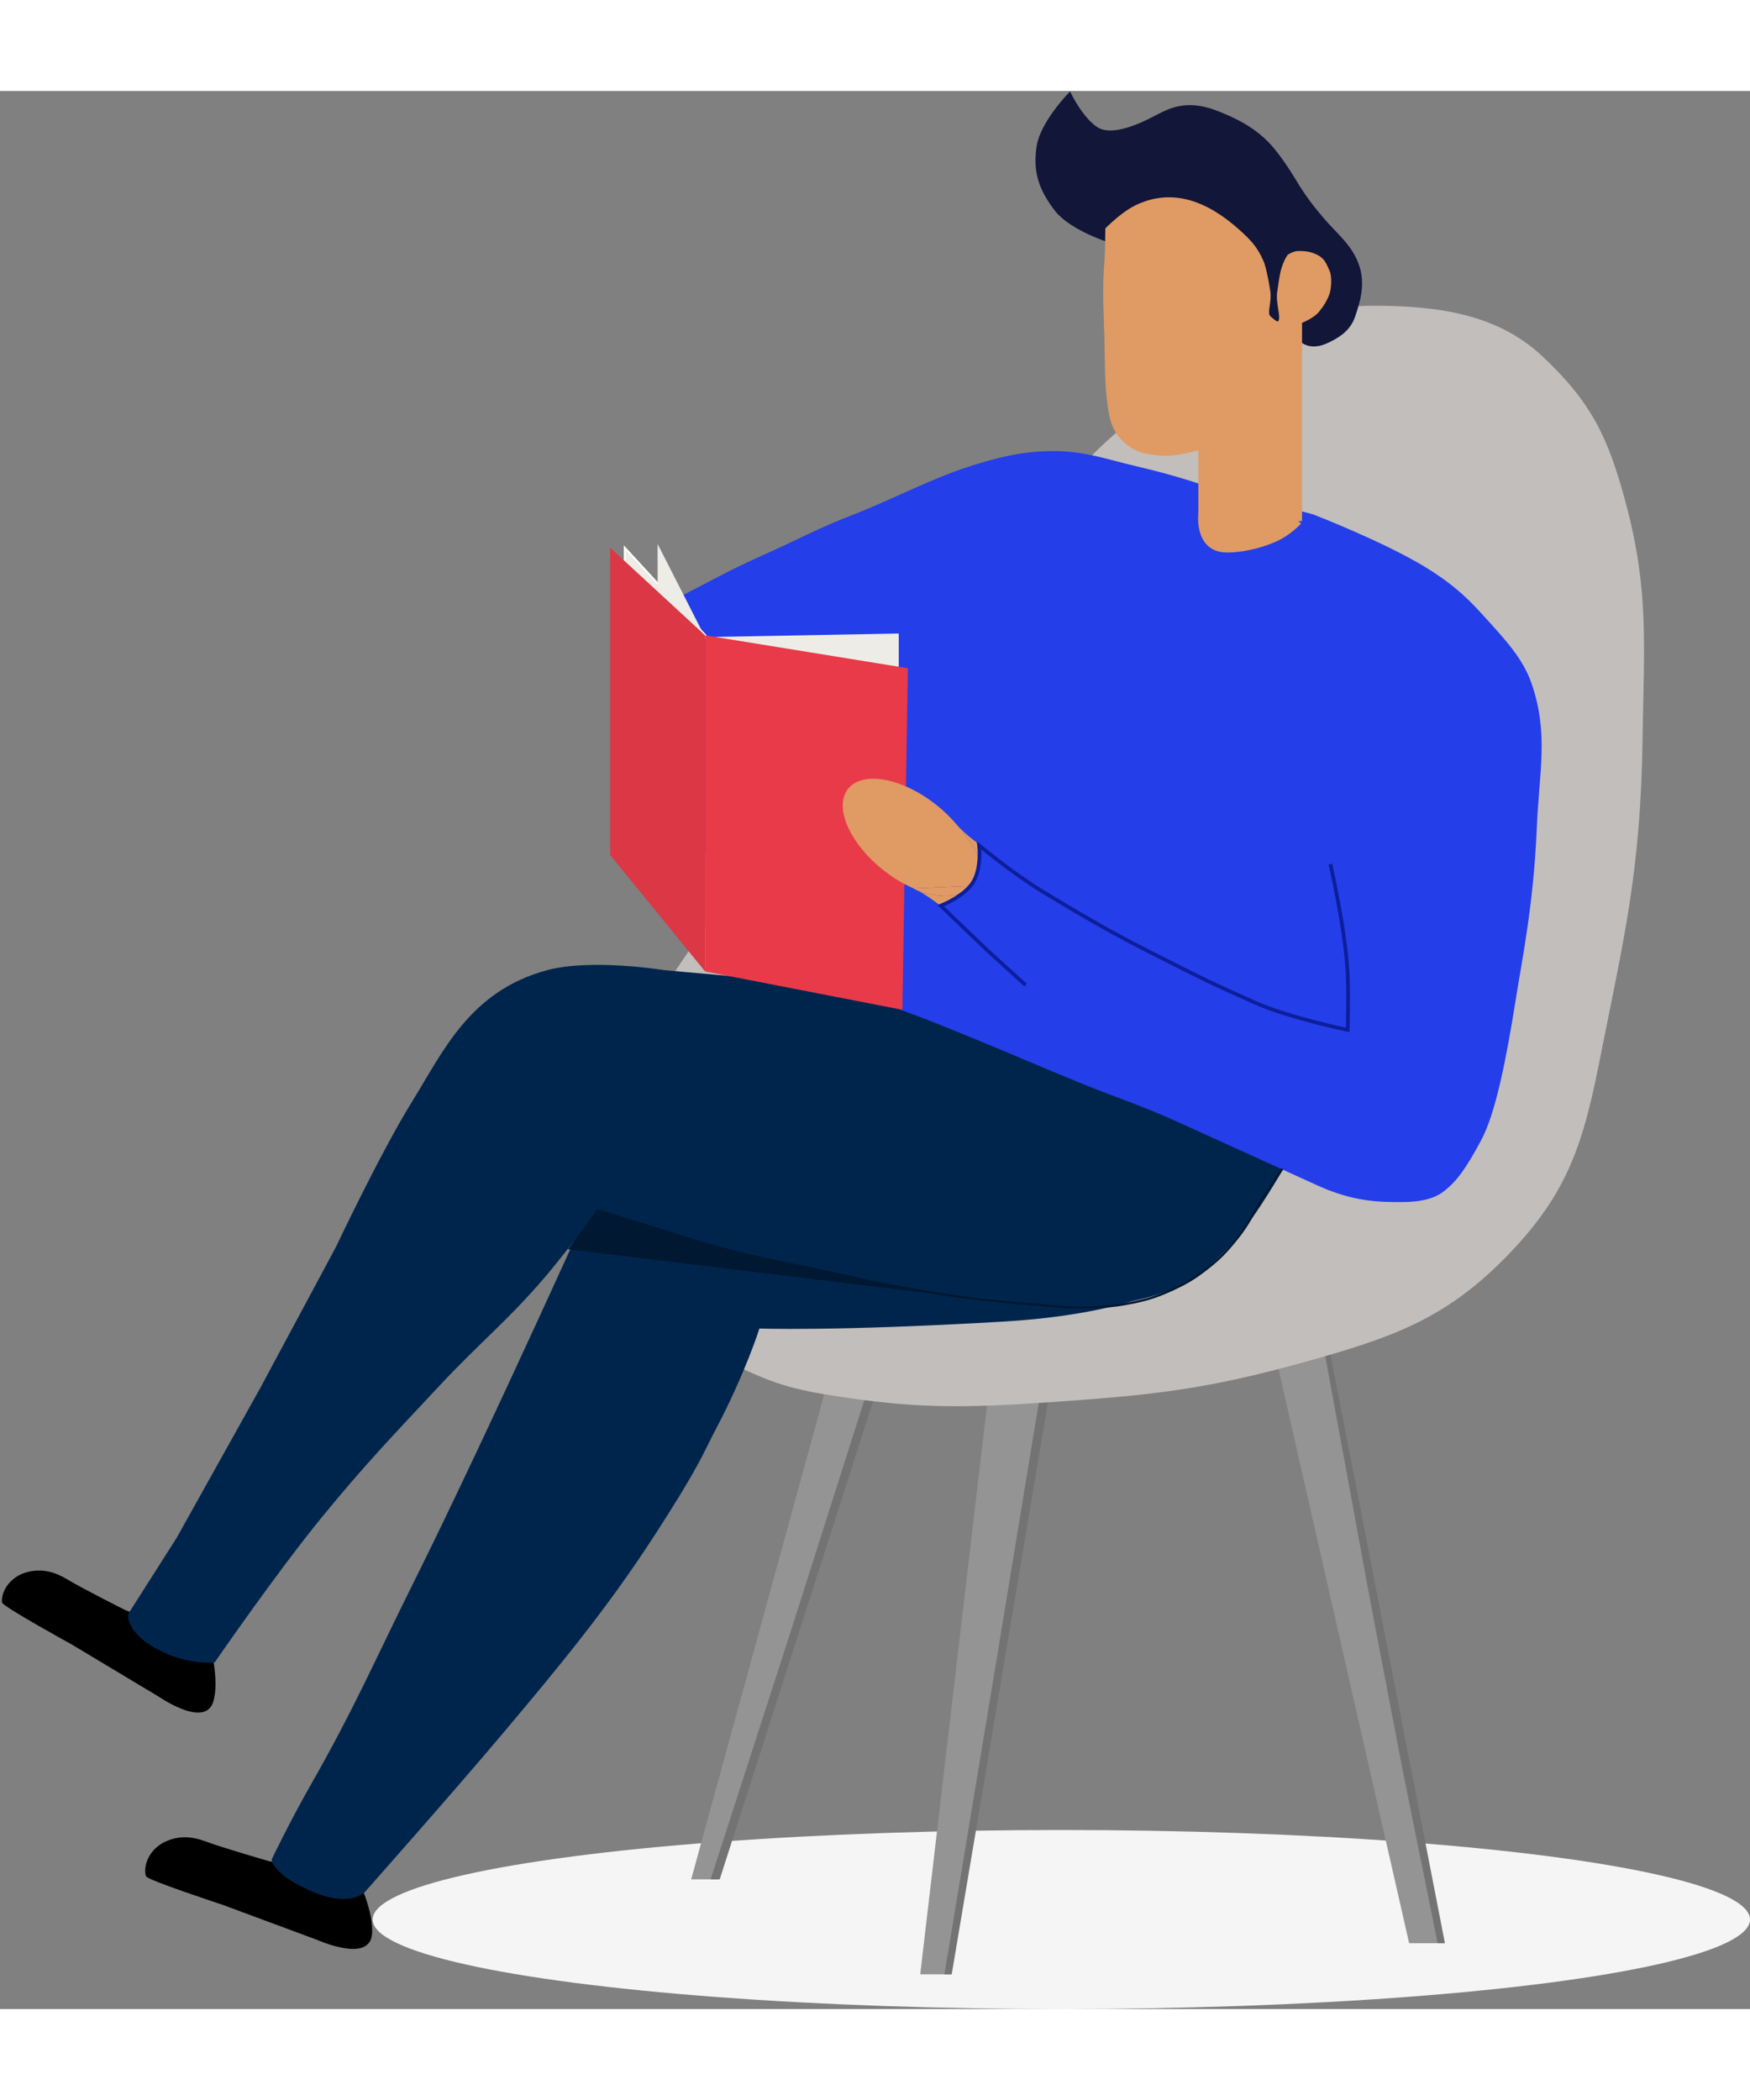 <svg width="500" height="600" viewBox="0 0 479 525" fill="none" xmlns="http://www.w3.org/2000/svg">
    <rect x="0" y="0" width="479" height="525" fill="#808080" stroke="none"/>
    <ellipse cx="290.5" cy="500.5" rx="188.5" ry="24.5" fill="#F5F5F5"/>
    <path d="M271.916 353.38L253 514.5H259.5L287.072 350.538L271.916 353.38Z" fill="#949494" stroke="#949494" stroke-width="2"/>
    <path d="M347.696 335.382L386.5 506H394L360.958 335.382H347.696Z" fill="#949494" stroke="#949494" stroke-width="2"/>
    <path d="M228.342 350.538L190.5 488.5H196L239.709 352.433L228.342 350.538Z" fill="#949494" stroke="#949494" stroke-width="2"/>
    <path d="M237 357L216 423L194.5 489.5H197L239.5 357H237Z" fill="#747373"/>
    <path d="M284.5 358L273 428L258.5 515.5H260.5L287 358H284.5Z" fill="#747373"/>
    <path d="M362.5 345L375 413L384 460L393.5 507H395.5L364 345H362.5Z" fill="#747373"/>
    <path d="M328.359 76.79C344.512 66.195 355.914 58.782 376.121 58.783C394.27 58.783 410.105 61.358 422.046 72.503C435.795 85.335 440.293 95.191 445.008 112.798C451.438 136.807 449.955 151.936 449.601 177.102C449.082 213.972 444.505 231.764 437.66 266.271C433.068 289.422 428.46 302.663 411.942 319.429C395.425 336.196 380.976 341.217 357.751 347.723C330.196 355.441 315.526 356.96 287.945 358.869C263.146 360.585 250.635 360.631 228.243 357.156C214.477 355.019 209.994 352.926 198.88 347.736L198.851 347.723C187.715 342.523 172.214 323.716 172.214 323.716L155.681 289.42C149.225 276.027 169.875 263.311 180.481 247.408C193.791 227.45 201.237 215.967 218.139 198.537C234.851 181.303 249.853 176.873 265.901 159.097C283.423 139.689 278.302 121.609 296.212 102.511C306.241 91.817 315.9 84.961 328.359 76.79Z" fill="#C1BEBC"/>
    <path d="M34.154 416.291C34.154 416.291 22.787 410.605 18.051 407.765C14.701 405.757 11.42 404.922 7.631 405.868C3.842 406.814 1 410.034 1 413.449C1 414.395 19.945 424.816 19.945 424.816L43.627 439.023C43.627 439.023 55.688 447.36 57.835 440.918C59.73 435.234 56.888 424.816 56.888 424.816L34.154 416.291Z" fill="black" stroke="black"/>
    <path d="M73.468 484.997C73.468 484.997 61.248 481.5 56.071 479.58C52.409 478.222 49.03 478.005 45.48 479.632C41.929 481.259 39.728 484.946 40.357 488.304C40.531 489.233 61.07 495.991 61.07 495.991L86.961 505.599C86.961 505.599 100.35 511.574 101.276 504.847C102.092 498.912 97.382 489.194 97.382 489.194L73.468 484.997Z" fill="black" stroke="black"/>
    <path d="M306.017 41.732C306.017 41.732 293.558 38.337 288.966 32.26C284.801 26.745 283.205 22.043 284.23 15.209C285.19 8.809 292.756 1 292.756 1C292.756 1 296.243 8.083 300.334 10.473C305.454 13.464 315.49 7.631 317.384 6.684C320.439 5.156 324.962 2.895 332.54 5.736C340.118 8.578 343.987 11.5 346.749 14.262C348.644 16.156 351.485 19.945 354.327 24.681C356.764 28.744 358.839 31.49 361.905 35.101C365.464 39.294 369.454 42.264 371.378 47.416C373.189 52.267 372.134 56.734 370.43 61.624C369.283 64.92 366.926 66.704 363.8 68.255C361.149 69.57 358.576 70.049 356.222 68.255C353.795 66.406 354.327 60.677 354.327 60.677L359.064 54.046L351.485 45.521L342.013 30.365L328.751 20.892L315.49 23.734L306.017 41.732Z" fill="#121639" stroke="#121639"/>
    <path d="M113.724 408.321C134.747 366.11 166.77 294.65 166.77 294.65L338.224 306.964C345.161 303.7 337.069 316.051 328.751 322.12C324.342 325.337 318.771 327.439 315.489 328.751C302.929 333.775 285.736 335.683 274.757 336.329C228.383 339.057 207.502 338.224 207.502 338.224C207.502 338.224 203.713 350.538 195.188 366.641C192.179 372.325 191.125 376.057 178.137 396.006C165.597 415.267 152.561 431.055 137.405 449.053C123.721 465.303 99.515 492.627 99.515 492.627C99.515 492.627 95.726 496.574 86.253 492.627C74.886 487.89 74.886 484.101 74.886 484.101C74.886 484.101 79.956 473.574 85.306 464.209C97.451 442.948 102.807 430.238 113.724 408.321Z" fill="#00254D" stroke="#00254D"/>
    <path d="M181.926 240.657L234.973 245.393L342.013 277.6L351.485 294.65C351.485 294.65 344.182 307.507 338.5 314C331.5 322 325.5 327 315 330C297.571 334.98 285.247 330.214 267.179 328.752C244.687 326.932 232.346 323.343 210.344 318.332C192.059 314.167 163.928 306.017 163.928 306.017C163.928 306.017 161.234 309.534 157.297 314.542C155.006 317.457 151.852 321.504 149.719 324.015C139.052 336.579 131.601 342.28 120.354 354.328C107.482 368.116 100.096 375.727 88.148 390.323C75.588 405.667 58.783 430.108 58.783 430.108C58.783 430.108 51.205 431.055 42.679 426.319C34.154 421.582 35.101 416.846 35.101 416.846L48.363 396.006L71.097 355.274L91.937 316.437C91.937 316.437 104.268 290.339 112.776 276.652C121.285 262.965 128.484 246.396 149.719 240.657C161.861 237.375 181.926 240.657 181.926 240.657Z" fill="#00254D"/>
    <path d="M359.383 115.881C359.383 115.881 379.122 123.507 390.57 130.598C398.795 135.692 402.637 139.871 406.426 144.036C412.11 150.283 416.846 155.403 419.159 162.034C423.968 175.822 421.284 186.248 420.635 201.819C419.769 222.595 416.598 237.814 414.952 248.234C412.353 264.682 409.421 279.686 405.479 287.072C401.537 294.457 398.848 298.439 395.059 301.281C392.299 303.351 388.481 304.122 383.692 304.122C377.552 304.122 370.43 304.122 360.25 299.407C357.762 298.254 331.661 286.421 322.131 282.093C312.179 277.573 306.265 275.827 296.141 271.705C283.923 266.729 277.17 263.702 264.954 258.719C253.146 253.903 251.959 253.525 251.959 253.525L238.098 248.331L243.296 238.808L208.643 230.152L187.851 201.584L190.451 190.33C190.451 190.33 186.119 177.354 182.654 166.965C180.172 159.526 178.663 153.47 179.188 149.652C179.713 145.833 176.621 143.939 180.032 142.141C183.093 140.528 184.386 139.312 187.851 137.523C195.786 133.425 200.489 130.787 208.643 127.144C218.741 122.632 223.45 119.871 233.766 115.881C243.445 112.138 254.865 106.146 264.954 102.895C272.788 100.37 279.248 98.725 287.478 98.576C296.711 98.409 302.74 100.809 311.735 102.895C322.157 105.311 329.928 108.089 329.928 108.089L359.383 115.881Z" fill="#243EE9"/>
    <path d="M171 125L194 150L171 130V125Z" fill="#EEECE6" stroke="white" stroke-width="0.5"/>
    <path d="M180 124V136.5L193.456 150.414L180 124Z" fill="#EEECE6"/>
    <path d="M246 148.5L192 149.5L246 163V148.5Z" fill="#EEECE6"/>
    <path d="M167 125L193 149V241L167 209.137V125Z" fill="#DC3745"/>
    <path d="M193 149L248.5 158L247 251.5L193 241V149Z" fill="#E83A49"/>
    <path d="M305.183 27.751C302.818 34.849 303.868 39.238 303.288 46.697C302.658 54.811 303.076 59.401 303.288 67.537C303.482 74.942 303.289 79.85 304.236 86.481C304.821 90.575 305.757 93.352 308.972 95.955C311.698 98.162 314.006 98.414 317.492 98.796L317.497 98.796C321.971 99.286 329 97 329 97V115.588C329 115.588 327.804 125.091 335.495 125.319C336.834 125.358 342.126 125.319 348.757 122.477C352.546 120.853 355.388 117.742 355.388 117.742V100.691V86.482V67.537V62.801C355.388 62.801 358.76 61.542 360.124 59.956C361.33 58.553 362.328 56.956 362.966 55.219C363.314 54.272 363.668 50.94 362.966 49.536C362.264 48.132 362.018 46.694 360.124 45.747C358.437 44.903 357.042 44.803 355.388 44.803C353.733 44.803 351.599 46.697 351.599 46.697C351.599 46.697 350.906 40.8 349.704 37.225C348.386 33.304 347.46 31.053 344.968 27.752C342.283 24.197 340.288 22.423 336.442 20.174C332.403 17.811 329.708 16.095 325.075 15.433C321.413 14.91 319.15 15.331 315.603 16.382C312.743 17.23 310.867 18.278 308.972 20.174C306.558 22.589 306.13 24.908 305.183 27.751Z" fill="#E09A63"/>
    <path d="M355.388 117.742C355.388 117.742 352.546 120.853 348.757 122.477C342.126 125.319 336.834 125.358 335.495 125.319C327.804 125.091 329 115.588 329 115.588V97C329 97 321.971 99.286 317.497 98.796L317.492 98.796C314.006 98.414 311.698 98.162 308.972 95.955C305.757 93.352 304.821 90.575 304.236 86.481C303.289 79.85 303.482 74.942 303.288 67.537C303.076 59.401 302.658 54.811 303.288 46.697C303.868 39.238 302.818 34.849 305.183 27.751C306.13 24.908 306.558 22.589 308.972 20.174C310.867 18.278 312.743 17.23 315.603 16.382C319.15 15.331 321.413 14.91 325.075 15.433C329.708 16.095 332.403 17.811 336.442 20.174C340.288 22.423 342.283 24.197 344.968 27.752C347.46 31.053 348.386 33.304 349.704 37.225C350.906 40.8 351.599 46.697 351.599 46.697C351.599 46.697 353.733 44.803 355.388 44.803C357.042 44.803 358.437 44.903 360.124 45.747C362.018 46.694 362.264 48.132 362.966 49.536C363.668 50.94 363.314 54.272 362.966 55.219C362.328 56.956 361.33 58.553 360.124 59.956C358.76 61.542 355.388 62.801 355.388 62.801M355.388 117.742C355.388 117.742 355.388 107.35 355.388 100.691M355.388 117.742V100.691M355.388 100.691C355.388 95.142 355.388 92.031 355.388 86.482M355.388 100.691V86.482M355.388 86.482C355.388 79.084 355.388 74.935 355.388 67.537M355.388 86.482V67.537M355.388 67.537C355.388 65.687 355.388 62.801 355.388 62.801M355.388 67.537V62.801" stroke="#E09A63" stroke-width="2"/>
    <path d="M310.753 31.312C306.28 33.493 301.281 38.89 301.281 38.89L297.492 31.312L299.386 18.051L317.384 11.42H331.593C335.066 13.314 342.202 17.293 342.96 18.051C343.718 18.808 348.959 27.207 351.485 31.312C351.485 31.312 357.003 34.036 356.222 37.943C355.274 42.679 351.991 43.498 350.538 49.31C350.142 50.897 349.9 53.099 349.591 54.994C349.1 58.005 350.774 62.116 349.826 63.063C349.565 63.325 347.958 61.886 347.696 61.625C346.749 60.677 348.167 57.78 347.696 54.77C347.167 51.385 346.481 48.005 345.802 46.468C344.097 42.611 342.312 40.758 339.171 37.943C330.685 30.336 320.997 26.318 310.753 31.312Z" fill="#121639"/>
    <path d="M156 316.802C159.327 312.36 163.573 306.375 163.573 306.375C163.573 306.375 171.068 308.702 175.879 310.166C185.839 313.198 191.345 315.193 201.437 317.75C209.872 319.886 214.698 320.676 223.209 322.489C233.917 324.77 239.863 326.367 250.66 328.177C251.982 328.398 253.239 328.606 254.447 328.802L156 316.802Z" fill="#001832"/>
    <path d="M351 295C351 295 347.179 300.576 345.32 303.531C342.752 307.615 341.715 310.197 338.694 313.958C335.745 317.629 333.899 319.61 330.175 322.489C326.763 325.128 324.63 326.382 320.709 328.177C316.136 330.27 313.346 331.047 308.403 331.968C304.751 332.649 302.648 332.741 298.937 332.916C291.911 333.248 287.963 332.526 280.951 331.968C270.403 331.13 263.979 330.346 254.447 328.802M254.447 328.802C253.239 328.606 251.982 328.398 250.66 328.177C239.863 326.367 233.917 324.77 223.209 322.489C214.698 320.676 209.872 319.886 201.437 317.75C191.345 315.193 185.839 313.198 175.879 310.166C171.068 308.702 163.573 306.375 163.573 306.375C163.573 306.375 159.327 312.36 156 316.802L254.447 328.802Z" stroke="#001832" stroke-width="0.6"/>
    <path fill-rule="evenodd" clip-rule="evenodd" d="M265.927 217.594C267.381 215.74 268 213.5 268 210.5C267.276 207.397 264.42 203.801 261.595 200.5C260.04 198.682 258.2 196.911 256.113 195.274C246.772 187.943 236.021 186.051 232.1 191.047C228.179 196.043 232.572 206.036 241.914 213.367C244.558 215.443 246.932 216.877 250 218.253C256.22 217.996 265.927 217.594 265.927 217.594ZM265.927 217.594C264.991 218.786 263.666 219.586 262.065 220.014L265.927 217.594Z" fill="#E09A63"/>
    <path d="M250 218.253C253.731 219.927 258 223.5 258 223.5L262.065 220.014C258.855 220.87 252.831 219.991 250 218.253Z" fill="#E09A63"/>
    <path d="M265.927 217.594C265.927 217.594 256.22 217.996 250 218.253C252.831 219.991 258.855 220.87 262.065 220.014L265.927 217.594Z" fill="#E09A63"/>
    <path d="M261.595 200.5C264.42 203.801 267.276 207.397 268 210.5L268.5 206.5C268.5 206.5 264.59 204 261.595 200.5Z" fill="#E09A63"/>
    <path d="M280.704 244.709L270.274 235.255L257.5 223C257.5 223 264.122 220.447 266.482 216.345C268.723 212.449 268 206.5 268 206.5C268 206.5 277.456 214.347 285.445 219.182C295.501 225.266 303.415 229.921 313.891 235.255C330.605 243.764 331.656 244.217 343.284 249.436C352.817 253.715 368.885 257 368.885 257C368.885 257 369.144 247.405 368.885 241.873C368.31 229.563 364.144 211.618 364.144 211.618" stroke="#0C1E9B"/>
</svg>